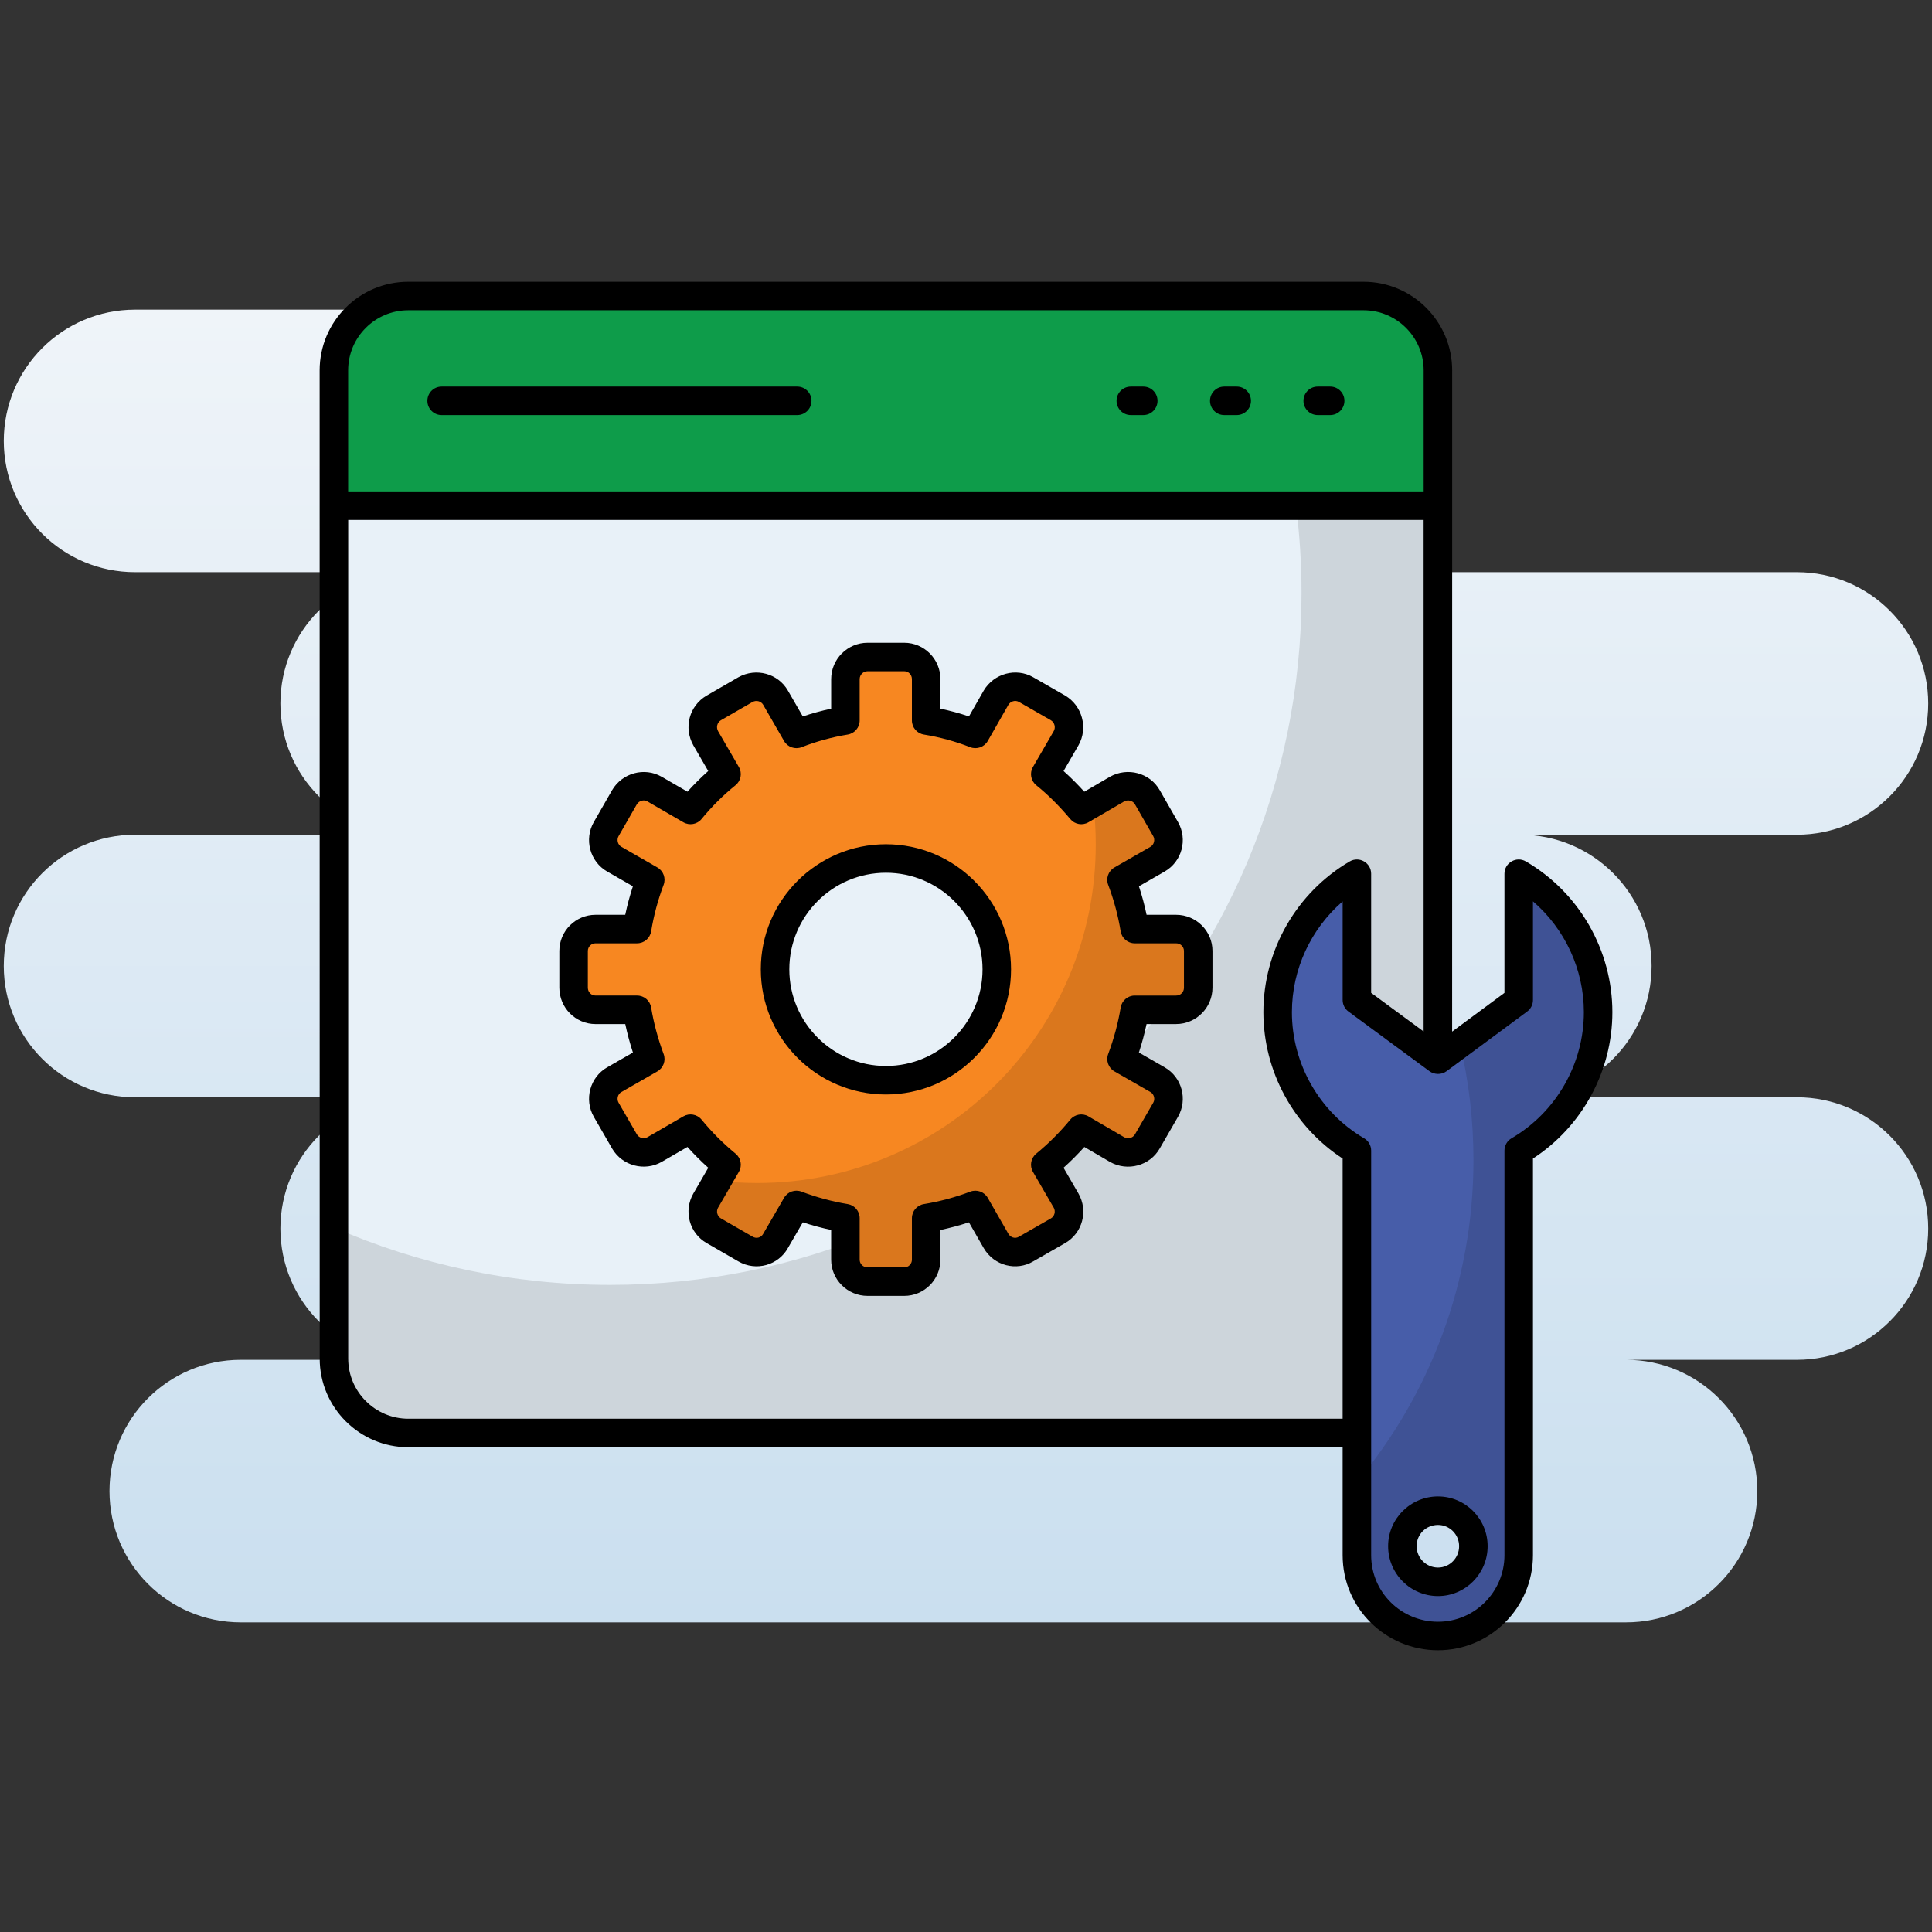 <!-- icon666.com - MILLIONS vector ICONS FREE --><svg enable-background="new 0 0 512 512" viewBox="0 0 512 512" xmlns="http://www.w3.org/2000/svg" xmlns:xlink="http://www.w3.org/1999/xlink"><rect x="0" y="0" width="512" height="512" fill="#333333" stroke="none"/><linearGradient id="SVGID_1_" gradientUnits="userSpaceOnUse" x1="256" x2="256" y1="429.939" y2="82.061"><stop offset="0" stop-color="#cadfef"></stop><stop offset="1" stop-color="#eff4f9"></stop></linearGradient><g id="_x30_1_Website_Service"><g><path d="m476.212 290.788h-73.31c19.213 0 34.788-15.575 34.788-34.788 0-19.213-15.575-34.788-34.788-34.788h73.31c19.213 0 34.788-15.575 34.788-34.788s-15.575-34.788-34.788-34.788h-210.834c19.213 0 34.788-15.575 34.788-34.788s-15.575-34.788-34.788-34.788h-229.59c-19.213.001-34.788 15.576-34.788 34.789s15.575 34.788 34.788 34.788h73.31c-19.213 0-34.788 15.575-34.788 34.788s15.575 34.788 34.788 34.788h-73.31c-19.213-.001-34.788 15.574-34.788 34.787 0 19.212 15.575 34.788 34.788 34.788h73.31c-19.213 0-34.788 15.575-34.788 34.788s15.575 34.788 34.788 34.788h-45.296c-19.213 0-34.788 15.575-34.788 34.788s15.575 34.788 34.788 34.788h367.114c19.213 0 34.788-15.575 34.788-34.788s-15.575-34.788-34.788-34.788h45.296c19.213 0 34.788-15.575 34.788-34.788s-15.575-34.788-34.788-34.788z" fill="url(#SVGID_1_)"></path><path d="m381.056 134.018v226.024c0 10.921-8.831 19.713-19.713 19.713h-253.137c-10.881 0-19.713-8.792-19.713-19.713v-226.024z" fill="#e8f1f8"></path><path d="m381.074 134.019v226.025c0 10.917-8.84 19.72-19.72 19.72h-253.149c-10.88 0-19.72-8.802-19.72-19.72v-34.756c22.402 9.784 47.184 15.225 73.176 15.225 101.207 0 183.26-82.054 183.26-183.26 0-7.858-.491-15.64-1.473-23.233h37.626z" opacity=".12"></path><path d="m381.064 134.002v-35.841c0-10.887-8.826-19.713-19.713-19.713h-253.153c-10.887 0-19.713 8.826-19.713 19.713v35.841z" fill="#0e9c4a"></path><path d="m317.543 252.025v9.711c0 3.275-2.597 5.872-5.872 5.872h-10.953c-.734 4.46-1.92 8.808-3.5 13.042l9.542 5.476c2.766 1.581 3.726 5.194 2.145 7.961l-4.855 8.412c-1.581 2.766-5.194 3.726-8.017 2.145l-9.485-5.533c-2.879 3.5-6.041 6.662-9.542 9.541l5.533 9.541c1.581 2.767.621 6.381-2.145 7.962l-8.469 4.855c-2.767 1.638-6.324.678-7.961-2.145l-5.476-9.542c-4.178 1.581-8.525 2.766-13.042 3.5v11.009c0 3.219-2.597 5.815-5.815 5.815h-9.711c-3.218 0-5.872-2.597-5.872-5.815v-11.009c-4.46-.734-8.808-1.919-12.985-3.5l-5.533 9.542c-1.581 2.823-5.138 3.782-7.961 2.145l-8.412-4.855c-2.766-1.581-3.726-5.194-2.145-7.962l5.533-9.541c-3.501-2.879-6.662-6.041-9.542-9.541l-9.542 5.533c-2.767 1.581-6.323.621-7.961-2.145l-4.855-8.412c-1.581-2.766-.621-6.38 2.145-7.961l9.542-5.476c-1.581-4.234-2.766-8.582-3.5-13.042h-11.009c-3.218 0-5.815-2.597-5.815-5.872v-9.711c0-3.218 2.597-5.815 5.815-5.815h11.009c.734-4.516 1.919-8.864 3.5-13.042l-9.542-5.476c-2.766-1.581-3.726-5.194-2.145-7.961l4.855-8.469c1.638-2.766 5.194-3.726 7.961-2.145l9.542 5.534c2.823-3.445 6.041-6.662 9.542-9.485l-5.533-9.542c-1.581-2.823-.621-6.379 2.145-8.017l8.412-4.856c2.823-1.58 6.38-.62 7.961 2.146l5.533 9.598c4.178-1.638 8.525-2.823 12.985-3.557v-10.953c0-3.274 2.654-5.871 5.872-5.871h9.711c3.218 0 5.815 2.597 5.815 5.871v10.953c4.517.734 8.864 1.919 13.042 3.557l5.476-9.598c1.637-2.766 5.194-3.726 7.961-2.146l8.469 4.856c2.766 1.638 3.726 5.194 2.145 8.017l-5.533 9.542c3.5 2.823 6.662 6.041 9.542 9.485l9.485-5.534c2.823-1.58 6.436-.621 8.017 2.145l4.855 8.469c1.581 2.766.621 6.38-2.145 7.961l-9.542 5.476c1.581 4.178 2.766 8.525 3.5 13.042h10.953c3.275 0 5.872 2.597 5.872 5.815z" fill="#f78721"></path><path d="m317.536 252.021v9.728c0 3.243-2.578 5.862-5.862 5.862h-10.975c-.707 4.449-1.912 8.814-3.492 13.054l9.562 5.446c2.744 1.58 3.7 5.197 2.12 7.982l-4.823 8.398c-1.58 2.786-5.197 3.742-8.024 2.161l-9.479-5.529c-2.91 3.492-6.07 6.651-9.562 9.52l5.529 9.562c1.58 2.744.624 6.361-2.12 7.941l-8.481 4.864c-2.786 1.621-6.319.665-7.982-2.162l-5.446-9.521c-4.199 1.58-8.523 2.744-13.054 3.493v11.017c0 3.201-2.619 5.821-5.82 5.821h-9.728c-3.201 0-5.862-2.62-5.862-5.821v-11.017c-4.448-.749-8.814-1.912-12.971-3.493l-5.529 9.521c-1.58 2.827-5.155 3.783-7.982 2.162l-8.398-4.864c-2.785-1.58-3.741-5.197-2.162-7.941l3.076-5.321c3.492.416 7.026.624 10.601.624 49.556 0 89.716-40.16 89.716-89.716 0-3.7-.208-7.359-.707-10.975l6.361-3.701c2.827-1.579 6.444-.623 8.024 2.162l4.823 8.44c1.58 2.786.623 6.402-2.12 7.982l-9.562 5.487c1.58 4.157 2.786 8.523 3.492 13.013h10.975c3.285.001 5.862 2.62 5.862 5.821z" opacity=".12"></path><path d="m264.159 256.887c0 16.234-13.15 29.384-29.376 29.384s-29.384-13.151-29.384-29.384c0-16.225 13.159-29.376 29.384-29.376s29.376 13.151 29.376 29.376z" fill="#e8f1f8"></path><path d="m402.494 231.562v33.471l-21.42 15.829-21.458-15.829v-33.471c-12.58 7.366-21.042 21.042-21.042 36.682s8.462 29.316 21.042 36.682v107.213c0 5.931 2.38 11.258 6.271 15.149 3.891 3.853 9.256 6.271 15.187 6.271 11.824 0 21.42-9.596 21.42-21.42v-107.213c12.58-7.366 21.042-21.042 21.042-36.682s-8.462-29.316-21.042-36.682zm-21.42 187.641c-5.213 0-9.444-4.231-9.444-9.444s4.231-9.407 9.444-9.407c5.176 0 9.407 4.194 9.407 9.407s-4.231 9.444-9.407 9.444z" fill="#475da9"></path><path d="m402.494 231.562v33.471l-15.602 11.522c2.342 9.898 3.589 20.249 3.589 30.865 0 32.451-11.598 62.183-30.864 85.302v19.418c0 5.931 2.38 11.258 6.271 15.149 3.891 3.853 9.256 6.271 15.187 6.271 11.824 0 21.42-9.596 21.42-21.42v-107.214c12.58-7.366 21.042-21.042 21.042-36.682s-8.463-29.316-21.043-36.682zm-21.42 187.641c-5.213 0-9.444-4.231-9.444-9.444s4.231-9.407 9.444-9.407c5.176 0 9.407 4.194 9.407 9.407s-4.231 9.444-9.407 9.444z" opacity=".12"></path><path d="m211.277 102.447h-94.238c-2.088 0-3.778 1.692-3.778 3.778s1.69 3.778 3.778 3.778h94.238c2.088 0 3.778-1.692 3.778-3.778 0-2.087-1.69-3.778-3.778-3.778z"></path><path d="m302.977 102.447h-3.302c-2.088 0-3.778 1.692-3.778 3.778s1.69 3.778 3.778 3.778h3.302c2.088 0 3.778-1.692 3.778-3.778 0-2.087-1.69-3.778-3.778-3.778z"></path><path d="m327.743 102.447h-3.302c-2.088 0-3.778 1.692-3.778 3.778s1.69 3.778 3.778 3.778h3.302c2.088 0 3.778-1.692 3.778-3.778 0-2.087-1.69-3.778-3.778-3.778z"></path><path d="m352.512 102.447h-3.302c-2.088 0-3.778 1.692-3.778 3.778s1.69 3.778 3.778 3.778h3.302c2.088 0 3.778-1.692 3.778-3.778 0-2.087-1.69-3.778-3.778-3.778z"></path><path d="m311.672 242.433h-7.818c-.531-2.538-1.21-5.063-2.029-7.554l6.807-3.907c4.589-2.621 6.183-8.506 3.549-13.121l-4.851-8.465c-2.612-4.565-8.511-6.165-13.2-3.532l-6.785 3.959c-1.786-1.977-3.623-3.809-5.49-5.48l3.977-6.862c2.56-4.567.985-10.45-3.56-13.141l-8.474-4.859c-4.541-2.595-10.411-1.016-13.115 3.555l-3.9 6.832c-2.464-.828-4.992-1.514-7.559-2.057v-7.817c0-5.32-4.305-9.649-9.596-9.649h-9.71c-5.32 0-9.651 4.329-9.651 9.649v7.823c-2.553.544-5.065 1.23-7.515 2.055l-3.944-6.84c-2.601-4.547-8.47-6.146-13.13-3.544l-8.445 4.877c-4.575 2.704-6.12 8.465-3.494 13.165l3.947 6.807c-1.926 1.714-3.767 3.545-5.508 5.482l-6.847-3.971c-4.538-2.599-10.411-1.026-13.108 3.545l-4.859 8.472c-2.625 4.587-1.027 10.501 3.542 13.113l6.814 3.911c-.815 2.487-1.494 5.012-2.029 7.554h-7.873c-5.29 0-9.592 4.303-9.592 9.592v9.71c0 5.322 4.302 9.651 9.592 9.651h7.88c.535 2.522 1.214 5.045 2.029 7.548l-6.814 3.912c-4.562 2.607-6.186 8.508-3.542 13.13l4.873 8.445c2.678 4.525 8.548 6.102 13.108 3.492l6.829-3.959c1.741 1.944 3.571 3.772 5.515 5.517l-3.97 6.851c-2.63 4.608-1.037 10.492 3.538 13.106l8.404 4.851c4.717 2.729 10.587 1.015 13.126-3.52l3.962-6.831c2.472.812 4.984 1.49 7.508 2.025v7.878c0 5.29 4.331 9.594 9.651 9.594h9.71c5.29 0 9.596-4.303 9.596-9.594v-7.871c2.538-.535 5.065-1.214 7.552-2.029l3.918 6.829c2.76 4.745 8.701 6.139 13.108 3.527l8.467-4.853c4.593-2.627 6.183-8.511 3.538-13.136l-3.959-6.829c1.941-1.741 3.767-3.569 5.512-5.512l6.829 3.981c4.63 2.597 10.529.994 13.134-3.553l4.862-8.428c2.63-4.608 1.037-10.492-3.545-13.11l-6.821-3.916c.819-2.507 1.498-5.03 2.033-7.548h7.821c5.32 0 9.647-4.329 9.647-9.651v-9.71c.003-5.286-4.325-9.589-9.645-9.589zm2.092 19.302c0 1.195-.9 2.095-2.092 2.095h-10.953c-1.848 0-3.427 1.339-3.726 3.164-.675 4.101-1.789 8.251-3.313 12.335-.649 1.732.055 3.676 1.656 4.597l9.548 5.48c.941.539 1.288 1.85.749 2.793l-4.862 8.424c-.55.967-1.878 1.293-2.833.758l-9.485-5.532c-1.601-.935-3.641-.568-4.822.861-2.745 3.335-5.696 6.286-9.024 9.024-1.431 1.175-1.797 3.213-.871 4.813l5.523 9.524c.546.956.203 2.267-.742 2.808l-8.515 4.881c-1.002.587-2.206.179-2.763-.773l-5.475-9.542c-.922-1.608-2.889-2.304-4.612-1.655-4.014 1.518-8.157 2.63-12.311 3.307-1.83.297-3.173 1.876-3.173 3.728v11.009c0 1.123-.915 2.038-2.04 2.038h-9.71c-1.155 0-2.095-.915-2.095-2.038v-11.009c0-1.85-1.339-3.427-3.165-3.728-4.139-.681-8.264-1.795-12.256-3.306-1.728-.653-3.677.035-4.608 1.638l-5.56 9.588c-.537.96-1.753 1.322-2.778.721l-8.426-4.862c-.941-.539-1.288-1.85-.753-2.787l5.534-9.542c.926-1.599.561-3.638-.871-4.813-3.331-2.739-6.283-5.691-9.02-9.022-1.177-1.43-3.213-1.797-4.814-.869l-9.522 5.521c-.974.559-2.243.208-2.811-.754l-4.848-8.399c-.547-.957-.221-2.257.745-2.809l9.54-5.477c1.601-.92 2.306-2.865 1.656-4.597-1.516-4.073-2.63-8.221-3.309-12.335-.299-1.824-1.878-3.164-3.726-3.164h-11.011c-1.144 0-2.036-.92-2.036-2.095v-9.71c0-1.123.915-2.036 2.036-2.036h11.012c1.852 0 3.431-1.343 3.73-3.171.675-4.163 1.786-8.306 3.302-12.315.657-1.734-.044-3.689-1.653-4.612l-9.548-5.479c-.959-.549-1.282-1.853-.742-2.802l4.833-8.426c.583-.991 1.856-1.348 2.808-.799l9.544 5.534c1.612.928 3.649.553 4.818-.874 2.704-3.304 5.729-6.31 8.991-8.941 1.45-1.169 1.83-3.224.896-4.837l-5.504-9.487c-.583-1.039-.243-2.322.738-2.902l8.367-4.833c1.011-.564 2.287-.238 2.844.738l5.534 9.598c.93 1.62 2.918 2.308 4.652 1.631 3.892-1.527 8.006-2.654 12.215-3.348 1.826-.301 3.165-1.878 3.165-3.728v-10.953c0-1.155.941-2.094 2.095-2.094h9.71c1.144 0 2.04.92 2.04 2.094v10.953c0 1.852 1.343 3.431 3.173 3.728 4.228.688 8.356 1.815 12.267 3.348 1.752.677 3.734-.017 4.66-1.645l5.445-9.546c.587-.992 1.845-1.358 2.833-.793l8.423 4.829c1 .59 1.347 1.9.801 2.87l-5.534 9.54c-.933 1.612-.553 3.667.896 4.837 3.095 2.496 6.128 5.514 9.017 8.97 1.181 1.407 3.21 1.769 4.803.839l9.426-5.501c1.022-.57 2.343-.238 2.896.729l4.851 8.461c.546.959.199 2.271-.749 2.813l-9.54 5.475c-1.609.922-2.309 2.878-1.653 4.612 1.52 4.019 2.63 8.162 3.306 12.315.299 1.828 1.878 3.171 3.73 3.171h10.953c1.173 0 2.092.895 2.092 2.036v9.712z"></path><path d="m108.222 383.533h247.592v28.597c0 14.121 11.481 25.199 25.275 25.199 13.875 0 25.161-11.304 25.161-25.199v-105.104c13.034-8.476 21.043-23.139 21.043-38.79 0-16.384-8.78-31.691-22.918-39.945-2.507-1.464-5.681.343-5.681 3.263v31.569l-13.864 10.26c0-8.021.009-152.447.011-175.223 0-12.953-10.536-23.489-23.489-23.489h-253.156c-12.953 0-23.489 10.536-23.489 23.489.002 34.787.014 247.583.015 261.877 0 12.956 10.544 23.496 23.5 23.496zm247.592-7.555h-247.592c-8.791 0-15.945-7.152-15.945-15.941v-222.248h284.997v135.564l-13.905-10.237v-31.563c0-2.907-3.156-4.732-5.689-3.259-14.108 8.264-22.87 23.569-22.87 39.942 0 15.639 7.995 30.303 21.003 38.787v68.955zm23.036-92.084c1.129.832 3.057 1.055 4.486-.006l21.383-15.827c.963-.712 1.531-1.839 1.531-3.036v-26.155c8.448 7.275 13.488 18.009 13.488 29.364 0 13.711-7.345 26.516-19.169 33.419-1.162.677-1.874 1.92-1.874 3.263v107.214c0 9.729-7.899 17.644-17.605 17.644-9.714 0-17.719-7.768-17.719-17.644 0-23.013 0-81.245 0-107.213 0-1.341-.712-2.582-1.87-3.259-11.802-6.912-19.132-19.719-19.132-33.423 0-11.341 5.025-22.069 13.447-29.35v26.14c0 1.201.572 2.33 1.538 3.042zm-286.588-185.734c0-8.786 7.146-15.934 15.934-15.934h253.155c8.788 0 15.934 7.148 15.934 15.934v32.065h-285.023z"></path><path d="m234.781 223.734c-18.284 0-33.159 14.873-33.159 33.153 0 18.286 14.875 33.161 33.159 33.161 18.28 0 33.155-14.875 33.155-33.161.001-18.28-14.874-33.153-33.155-33.153zm0 58.758c-14.119 0-25.603-11.486-25.603-25.605 0-14.115 11.485-25.598 25.603-25.598 14.115 0 25.6 11.483 25.6 25.598 0 14.119-11.485 25.605-25.6 25.605z"></path><path d="m381.089 422.973c7.249 0 13.148-5.932 13.148-13.222 0-7.27-5.899-13.184-13.148-13.184-7.29 0-13.222 5.914-13.222 13.184 0 7.29 5.932 13.222 13.222 13.222zm0-18.85c3.084 0 5.593 2.525 5.593 5.628 0 3.125-2.509 5.667-5.593 5.667-3.125 0-5.667-2.542-5.667-5.667 0-3.156 2.491-5.628 5.667-5.628z"></path></g></g></svg>